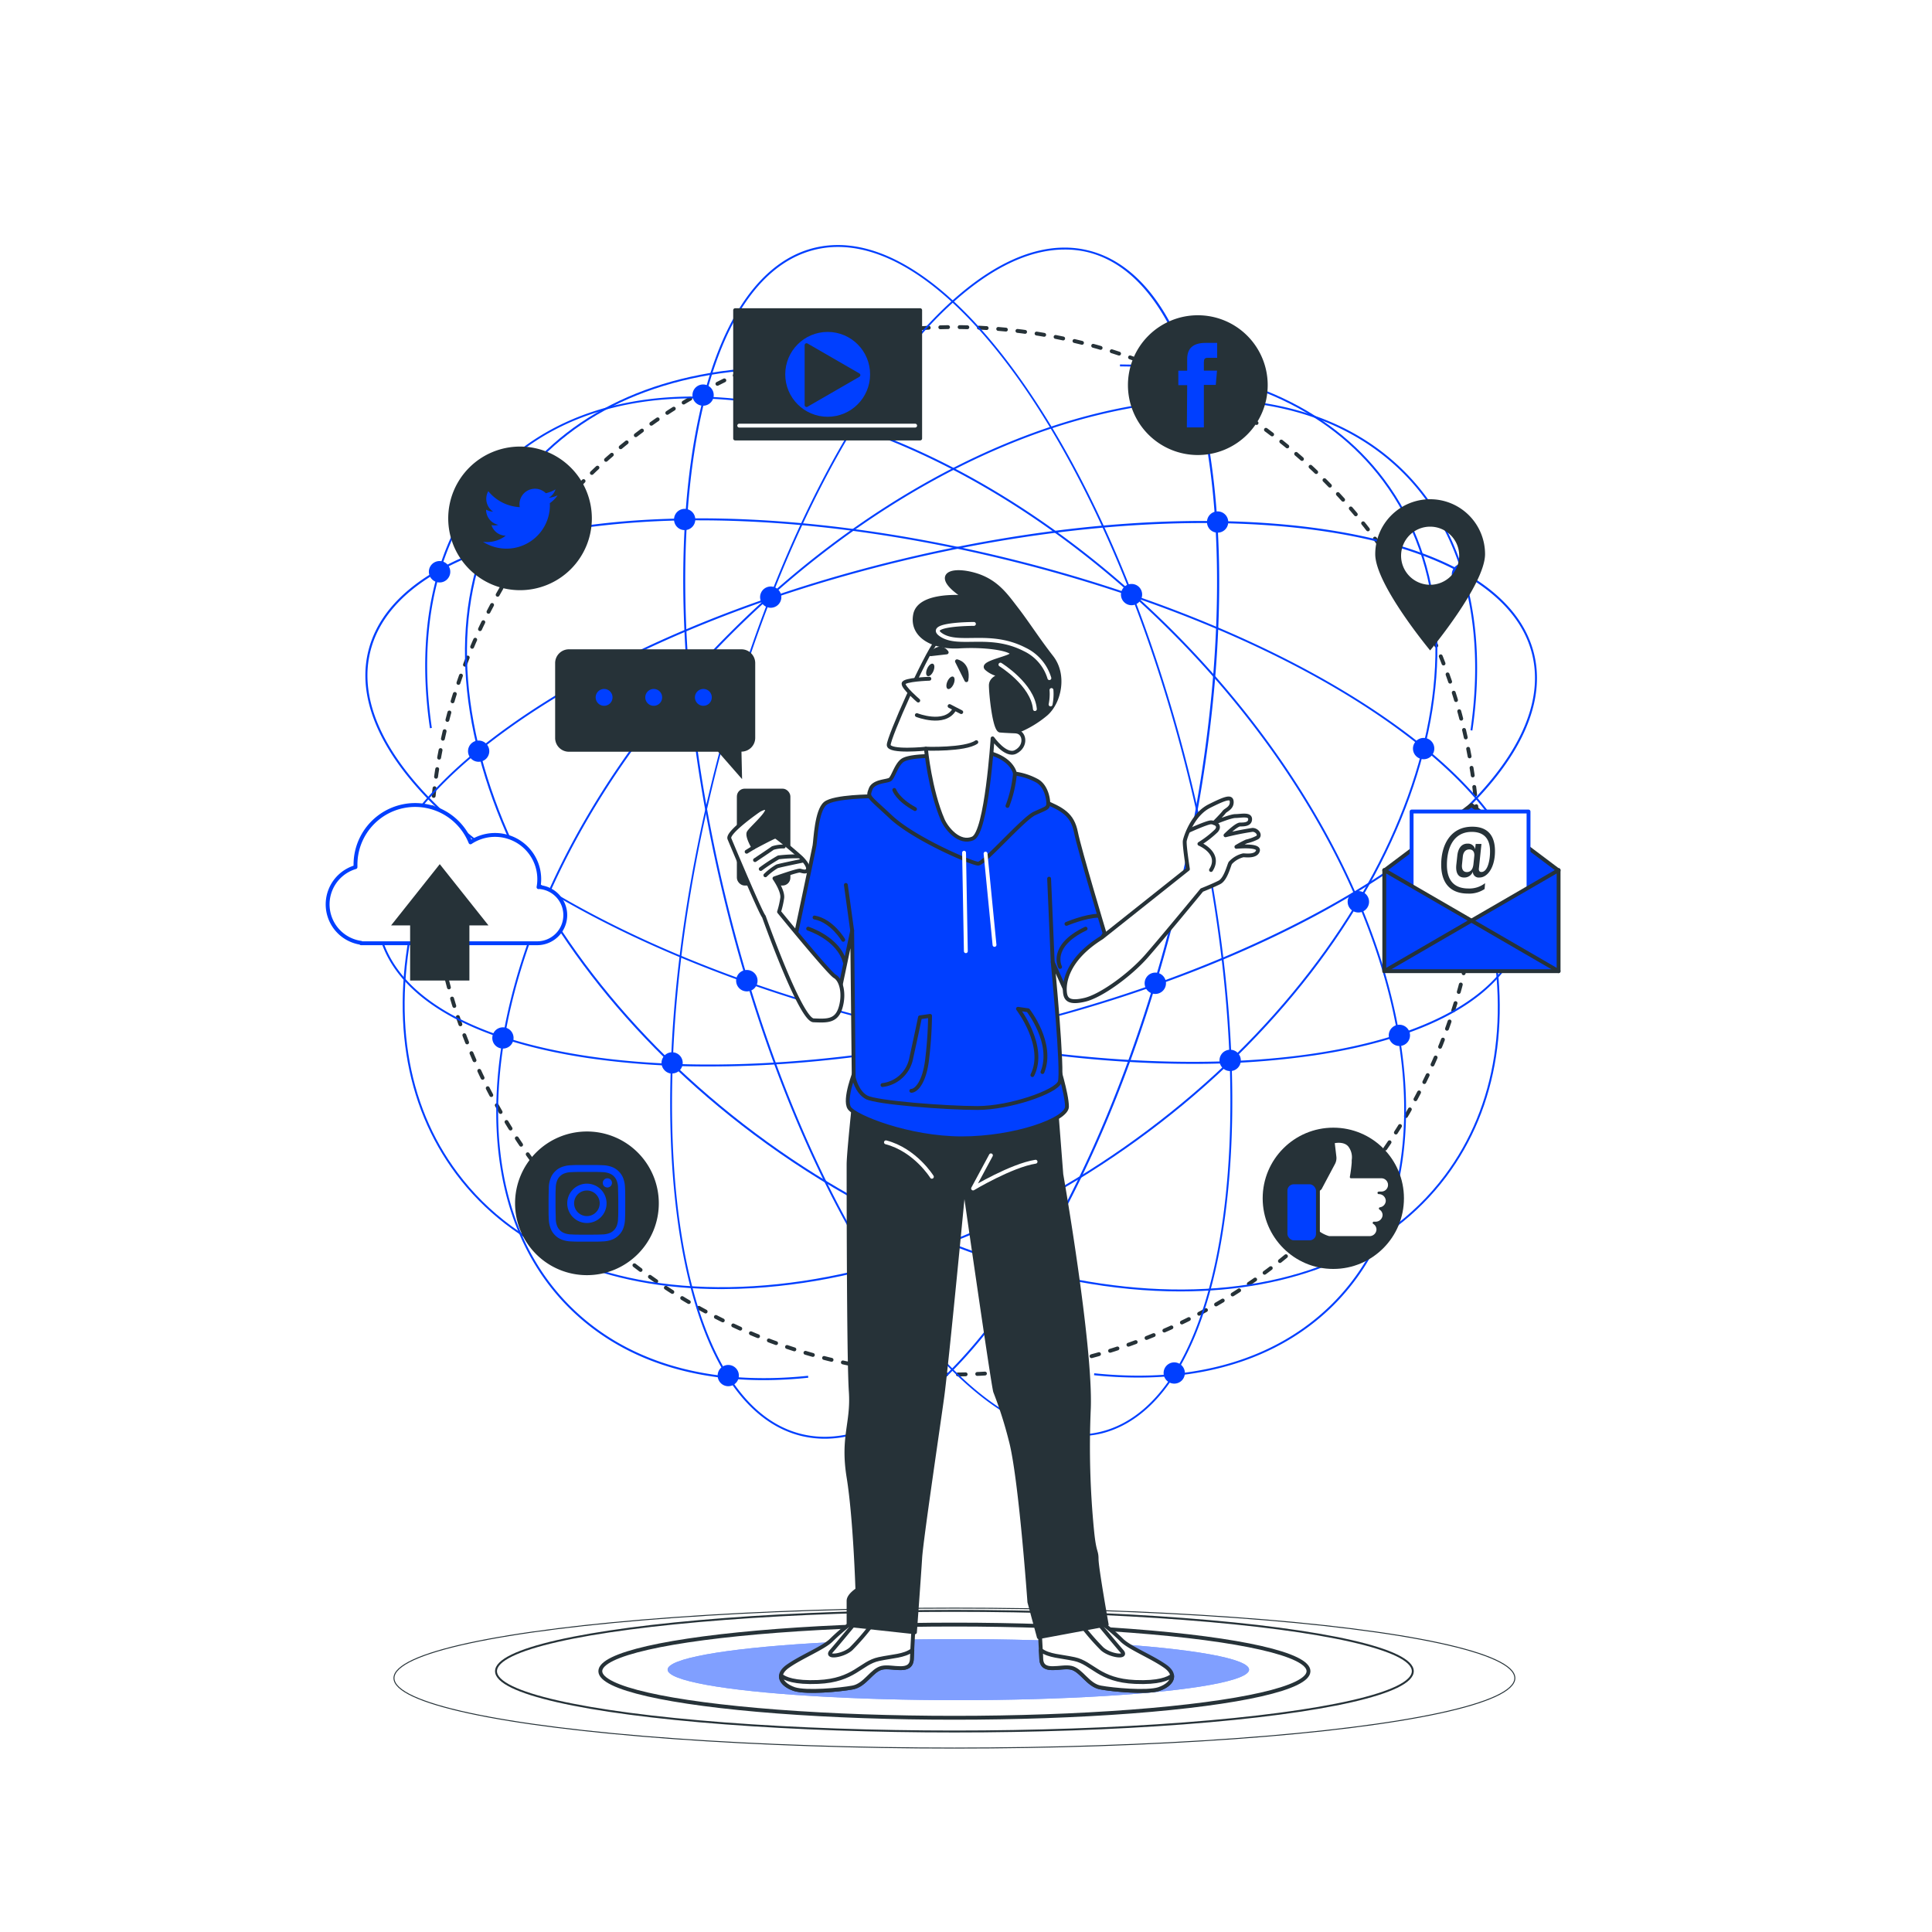 <svg class="animated" id="freepik_stories-online" xmlns="http://www.w3.org/2000/svg" viewBox="0 0 500 500" version="1.1" xmlns:xlink="http://www.w3.org/1999/xlink" xmlns:svgjs="http://svgjs.com/svgjs"><style>svg#freepik_stories-online:not(.animated) .animable {opacity: 0;}svg#freepik_stories-online.animated #freepik--Lines--inject-6 {animation: 1.5s Infinite  linear floating;animation-delay: 0s;}svg#freepik_stories-online.animated #freepik--Icons--inject-6 {animation: 1.5s Infinite  linear floating;animation-delay: 0s;}svg#freepik_stories-online.animated #freepik--Character--inject-6 {animation: 1.5s Infinite  linear floating;animation-delay: 0s;}            @keyframes floating {                0% {                    opacity: 1;                    transform: translateY(0px);                }                50% {                    transform: translateY(-10px);                }                100% {                    opacity: 1;                    transform: translateY(0px);                }            }        .animator-hidden { display: none; }</style><g id="freepik--background-simple--inject-6" class="animable animator-hidden" style="transform-origin: 249.021px 226.617px;"><path d="M275.76,58.25c-87.8-15.88-222,48-188.37,145.67,7.09,20.6,17.35,39.87,25.28,60.13,12.67,32.42-.76,64.77,24.64,93.7a118.73,118.73,0,0,0,91.36,39.62c41.84-1.22,88.7-18.5,116.25-49.24,29.28-32.68,41.12-74.48,62.27-111.26C430.19,196.88,414.85,83.4,275.76,58.25Z" style="fill: rgb(0, 63, 255); transform-origin: 249.021px 226.617px;" id="eldewyutj4p0e" class="animable"></path><g id="el8npeyb1j85l"><path d="M275.76,58.25c-87.8-15.88-222,48-188.37,145.67,7.09,20.6,17.35,39.87,25.28,60.13,12.67,32.42-.76,64.77,24.64,93.7a118.73,118.73,0,0,0,91.36,39.62c41.84-1.22,88.7-18.5,116.25-49.24,29.28-32.68,41.12-74.48,62.27-111.26C430.19,196.88,414.85,83.4,275.76,58.25Z" style="fill: rgb(255, 255, 255); opacity: 0.75; transform-origin: 249.021px 226.617px;" class="animable"></path></g></g><g id="freepik--Floor--inject-6" class="animable" style="transform-origin: 247px 434.29px;"><ellipse cx="247" cy="434.29" rx="145.04" ry="18.11" style="fill: none; stroke: rgb(38, 50, 56); stroke-miterlimit: 10; stroke-width: 0.25px; transform-origin: 247px 434.29px;" id="elf541tam3na6" class="animable"></ellipse><ellipse cx="247" cy="432.5" rx="118.63" ry="15.61" style="fill: none; stroke: rgb(38, 50, 56); stroke-miterlimit: 10; stroke-width: 0.5px; transform-origin: 247px 432.5px;" id="eluxyqmeenfx" class="animable"></ellipse><ellipse cx="247" cy="432.5" rx="91.64" ry="12.06" style="fill: none; stroke: rgb(38, 50, 56); stroke-miterlimit: 10; transform-origin: 247px 432.5px;" id="el3bnbtg0bvei" class="animable"></ellipse><ellipse cx="248.02" cy="432.1" rx="75.24" ry="7.9" style="fill: rgb(0, 63, 255); transform-origin: 248.02px 432.1px;" id="elf9zcus3nnz6" class="animable"></ellipse><g id="elncqewalav88"><ellipse cx="248.02" cy="432.1" rx="75.24" ry="7.9" style="fill: rgb(255, 255, 255); opacity: 0.5; transform-origin: 248.02px 432.1px;" class="animable"></ellipse></g></g><g id="freepik--Lines--inject-6" class="animable animator-active" style="transform-origin: 246.161px 217.878px;"><circle cx="247.02" cy="220.18" r="135.53" style="fill: none; stroke: rgb(38, 50, 56); stroke-linecap: round; stroke-linejoin: round; stroke-dasharray: 2, 3; transform-origin: 247.02px 220.18px;" id="elw4rkbaol7ha" class="animable"></circle><path d="M197.7,357.18c-20.81,0-38.12-6.41-50.52-18.81-36.64-36.64-17.92-115,41.71-174.6,28.88-28.87,62.93-49.12,95.88-57s61-2.47,78.72,15.29c15.41,15.42,21.65,39.22,17.56,67l-.49-.07c4.06-27.64-2.13-51.29-17.43-66.59-17.63-17.64-45.42-23-78.24-15.16s-66.83,28.06-95.64,56.87C129.8,223.56,111.09,301.57,147.53,338c14.51,14.51,35.81,20.75,61.6,18.05l.05.5A110.73,110.73,0,0,1,197.7,357.18Z" style="fill: rgb(0, 63, 255); transform-origin: 255.353px 230.21px;" id="eloptq9p2rc8p" class="animable"></path><path d="M305.44,334.22c-34.36,0-74.44-13.74-110.36-40.62-66.23-49.56-93.6-125.3-61-168.84,14.29-19.1,38.59-29.68,68.41-29.78v.5c-29.66.1-53.81,10.6-68,29.58-32.41,43.32-5.09,118.75,60.92,168.14s146.08,54.33,178.5,11c13.42-17.95,17.09-41.56,10.6-68.28l.49-.12c6.52,26.88,2.82,50.63-10.69,68.69C359.37,324.43,334.44,334.21,305.44,334.22Z" style="fill: rgb(0, 63, 255); transform-origin: 254.232px 214.6px;" id="elw56u187ivl" class="animable"></path><path d="M183.7,276a215.13,215.13,0,0,1-31.45-2.16c-31-4.61-50.31-16.08-54.23-32.3s8-35.23,33.51-53.5S193,154.45,232.89,144.81s78.93-12.42,109.9-7.82,50.32,16.07,54.24,32.3-8,35.22-33.51,53.49S302.06,256.36,262.16,266C234.83,272.6,207.9,276,183.7,276ZM311.39,135.36c-23.64,0-50.5,3.2-78.39,9.94-39.83,9.62-75.77,24.94-101.18,43.13s-37.18,37-33.31,53,23,27.35,53.82,31.92,69.88,1.81,109.71-7.81l.06.24-.06-.24c82.17-19.85,142.51-63,134.5-96.11C391.25,147.51,357.43,135.36,311.39,135.36Z" style="fill: rgb(0, 63, 255); transform-origin: 247.525px 205.413px;" id="elva8sdnvpy98" class="animable"></path><path d="M213.42,372.34a26.13,26.13,0,0,1-6-.71c-16.23-3.92-27.6-23.59-32-55.39s-1.4-71.72,8.49-112.67,25.47-77.92,43.88-104.12,37.54-38.58,53.77-34.66,27.6,23.59,32,55.38,1.39,71.73-8.5,112.68S279.55,310.77,261.14,337C244.94,360,228.24,372.34,213.42,372.34ZM275.48,64.58c-32.24,0-72,59.69-91.16,139.11C164,288,174.34,363.13,207.49,371.14c16,3.87,34.92-8.37,53.24-34.46s33.93-63.07,43.81-104l.24.06-.24-.06c20.37-84.33,10-159.45-23.17-167.45A24.84,24.84,0,0,0,275.48,64.58Z" style="fill: rgb(0, 63, 255); transform-origin: 244.489px 218.209px;" id="elqvqk2o6pm7d" class="animable"></path><path d="M264.85,330.28a2.5,2.5,0,1,0,0-3.54A2.52,2.52,0,0,0,264.85,330.28Z" style="fill: rgb(0, 63, 255); transform-origin: 266.62px 328.51px;" id="elgwjd4xkbjo" class="animable"></path><path d="M266.62,331.26a2.77,2.77,0,1,1,1.94-.81A2.72,2.72,0,0,1,266.62,331.26Zm0-5a2.25,2.25,0,1,0,1.59,3.84,2.25,2.25,0,0,0,0-3.18A2.23,2.23,0,0,0,266.62,326.26Z" style="fill: rgb(0, 63, 255); transform-origin: 266.603px 328.49px;" id="el60ma0uqxota" class="animable"></path><path d="M172.18,276.87a2.5,2.5,0,1,0,0-3.54A2.5,2.5,0,0,0,172.18,276.87Z" style="fill: rgb(0, 63, 255); transform-origin: 173.946px 275.1px;" id="el2o50s2ngp9" class="animable"></path><path d="M173.94,277.85A2.73,2.73,0,0,1,172,277h0a2.74,2.74,0,1,1,1.94.81Zm0-5a2.25,2.25,0,0,0-1.59,3.84h0a2.3,2.3,0,0,0,3.18,0,2.25,2.25,0,0,0-1.59-3.84Z" style="fill: rgb(0, 63, 255); transform-origin: 173.945px 275.09px;" id="elmkbg3uy3eqf" class="animable"></path><path d="M139,235.83a2.5,2.5,0,1,0,0-3.53A2.5,2.5,0,0,0,139,235.83Z" style="fill: rgb(0, 63, 255); transform-origin: 140.771px 234.065px;" id="el12b14v2h1oe" class="animable"></path><path d="M140.76,236.81a2.75,2.75,0,1,1,1.94-.8A2.75,2.75,0,0,1,140.76,236.81Zm0-5a2.24,2.24,0,1,0,1.59.65A2.26,2.26,0,0,0,140.76,231.82Z" style="fill: rgb(0, 63, 255); transform-origin: 140.761px 234.06px;" id="eljcjakz48lgf" class="animable"></path><path d="M122.11,196.17a2.5,2.5,0,1,0,0-3.54A2.49,2.49,0,0,0,122.11,196.17Z" style="fill: rgb(0, 63, 255); transform-origin: 123.873px 194.4px;" id="elj0mtr84ro6h" class="animable"></path><path d="M123.87,197.15a2.77,2.77,0,0,1-1.94-.8h0a2.75,2.75,0,1,1,3.89,0A2.77,2.77,0,0,1,123.87,197.15ZM122.28,196a2.25,2.25,0,1,0,0-3.18,2.25,2.25,0,0,0,0,3.18Z" style="fill: rgb(0, 63, 255); transform-origin: 123.875px 194.403px;" id="el1thsc3wa3v1" class="animable"></path><path d="M128.39,270.39a2.5,2.5,0,1,0,0-3.54A2.5,2.5,0,0,0,128.39,270.39Z" style="fill: rgb(0, 63, 255); transform-origin: 130.156px 268.62px;" id="el0co814x1lec6" class="animable"></path><path d="M130.16,271.37a2.77,2.77,0,0,1-1.95-.8h0a2.76,2.76,0,0,1,0-3.89,2.75,2.75,0,1,1,1.95,4.69Zm0-5a2.25,2.25,0,0,0-1.59,3.84h0a2.3,2.3,0,0,0,3.18,0,2.25,2.25,0,0,0-1.59-3.84Z" style="fill: rgb(0, 63, 255); transform-origin: 130.159px 268.62px;" id="eln8izb52qlxp" class="animable"></path><path d="M197.7,156.31a2.5,2.5,0,1,0,0-3.53A2.49,2.49,0,0,0,197.7,156.31Z" style="fill: rgb(0, 63, 255); transform-origin: 199.468px 154.545px;" id="el2ci0uylg35v" class="animable"></path><path d="M199.47,157.29a2.75,2.75,0,1,1,1.94-4.69,2.75,2.75,0,0,1-1.94,4.69Zm0-5a2.22,2.22,0,0,0-1.59.65,2.27,2.27,0,1,0,1.59-.65Z" style="fill: rgb(0, 63, 255); transform-origin: 199.461px 154.54px;" id="el3ognk7ub3nv" class="animable"></path><path d="M308.64,104.67a2.5,2.5,0,1,0,0-3.53A2.49,2.49,0,0,0,308.64,104.67Z" style="fill: rgb(0, 63, 255); transform-origin: 310.408px 102.905px;" id="elxrmzq9dp53h" class="animable"></path><path d="M310.4,105.65a2.72,2.72,0,0,1-1.94-.8h0a2.75,2.75,0,1,1,3.89-3.89,2.76,2.76,0,0,1,0,3.89A2.73,2.73,0,0,1,310.4,105.65Zm0-5a2.24,2.24,0,0,0-2.24,2.25,2.24,2.24,0,0,0,.65,1.59h0a2.31,2.31,0,0,0,3.19,0,2.26,2.26,0,0,0,0-3.18A2.29,2.29,0,0,0,310.4,100.65Z" style="fill: rgb(0, 63, 255); transform-origin: 310.402px 102.901px;" id="elev7k18kykg" class="animable"></path><path d="M313.35,136.87a2.5,2.5,0,1,0,0-3.53A2.49,2.49,0,0,0,313.35,136.87Z" style="fill: rgb(0, 63, 255); transform-origin: 315.118px 135.105px;" id="el4azlgg8z77" class="animable"></path><path d="M315.12,137.85a2.73,2.73,0,0,1-1.95-.8h0a2.76,2.76,0,0,1,0-3.89,2.75,2.75,0,1,1,1.95,4.69Zm-1.59-1.16a2.3,2.3,0,0,0,3.18,0,2.23,2.23,0,0,0,.66-1.59,2.27,2.27,0,0,0-.66-1.59,2.3,2.3,0,0,0-3.18,0,2.25,2.25,0,0,0,0,3.18Z" style="fill: rgb(0, 63, 255); transform-origin: 315.119px 135.1px;" id="elqgnnvusor9k" class="animable"></path><path d="M297.25,256.25a2.5,2.5,0,1,0,0-3.53A2.49,2.49,0,0,0,297.25,256.25Z" style="fill: rgb(0, 63, 255); transform-origin: 299.018px 254.485px;" id="el71zdkef9iun" class="animable"></path><path d="M299,257.23a2.77,2.77,0,0,1-1.95-.8h0a2.76,2.76,0,1,1,1.95.8Zm-1.59-1.15a2.25,2.25,0,1,0,0-3.19,2.26,2.26,0,0,0,0,3.19Z" style="fill: rgb(0, 63, 255); transform-origin: 298.993px 254.47px;" id="elufneero4lcb" class="animable"></path><path d="M186.7,357.76a2.5,2.5,0,1,0,0-3.53A2.5,2.5,0,0,0,186.7,357.76Z" style="fill: rgb(0, 63, 255); transform-origin: 188.471px 355.995px;" id="els24q68qbjup" class="animable"></path><path d="M188.47,358.75a2.72,2.72,0,0,1-1.94-.81h0a2.76,2.76,0,0,1,0-3.89,2.75,2.75,0,1,1,1.94,4.7Zm-1.59-1.16a2.25,2.25,0,0,0,3.18,0,2.25,2.25,0,0,0,0-3.18,2.3,2.3,0,0,0-3.18,0,2.25,2.25,0,0,0,0,3.18Z" style="fill: rgb(0, 63, 255); transform-origin: 188.474px 356px;" id="elgmgyont0sl" class="animable"></path><path d="M376.77,150.42a2.5,2.5,0,1,0,0-3.53A2.49,2.49,0,0,0,376.77,150.42Z" style="fill: rgb(0, 63, 255); transform-origin: 378.538px 148.655px;" id="elof19xl7ka1b" class="animable"></path><path d="M378.54,151.4a2.73,2.73,0,0,1-2-.8,2.76,2.76,0,1,1,3.89,0A2.72,2.72,0,0,1,378.54,151.4Zm0-5a2.25,2.25,0,0,0-1.59,3.84,2.3,2.3,0,0,0,3.18,0,2.25,2.25,0,0,0-1.59-3.84Z" style="fill: rgb(0, 63, 255); transform-origin: 378.485px 148.641px;" id="elgov41a3jyt5" class="animable"></path><g id="elfx5iq6rd2j"><rect x="213.43" y="85.06" width="0.5" height="5.96" style="fill: rgb(0, 63, 255); transform-origin: 213.68px 88.04px; transform: rotate(-8.13deg);" class="animable"></rect></g><path d="M294.62,356.51a110.66,110.66,0,0,1-11.48-.61l.05-.5c25.79,2.7,47.09-3.54,61.6-18,36.44-36.44,17.72-114.45-41.72-173.89-28.81-28.81-62.78-49-95.64-56.88s-60.61-2.47-78.25,15.16c-15.3,15.3-21.48,39-17.42,66.6l-.49.07c-4.09-27.81,2.14-51.61,17.56-67,17.76-17.76,45.72-23.2,78.72-15.3s67,28.14,95.87,57c59.64,59.64,78.36,138,41.72,174.6C332.74,350.1,315.42,356.51,294.62,356.51Z" style="fill: rgb(0, 63, 255); transform-origin: 236.967px 229.567px;" id="elqx9fqq9s46p" class="animable"></path><path d="M186.75,333.62c-30,0-54.23-10.43-68.71-29.78-13.52-18.07-17.21-41.82-10.69-68.69l.49.12c-6.49,26.72-2.83,50.33,10.6,68.27,15.69,21,42.89,31.39,76.58,29.32S265,316.47,296.94,292.53c66-49.39,93.33-124.82,60.91-168.14-14.19-19-38.34-29.47-68-29.57v-.5c29.82.1,54.11,10.67,68.4,29.77,32.59,43.54,5.22,119.29-61,168.84-32.07,24-68.36,38.36-102.19,40.43Q190.84,333.61,186.75,333.62Z" style="fill: rgb(0, 63, 255); transform-origin: 238.104px 213.97px;" id="elfqyhnxy1fyl" class="animable"></path><path d="M308.62,275.32c-24.21,0-51.13-3.39-78.47-10-39.89-9.64-75.89-25-101.35-43.21s-37.43-37.27-33.51-53.5,23.18-27.7,54.23-32.3,70-1.81,109.91,7.82,75.9,25,101.36,43.22,37.42,37.27,33.5,53.49-23.18,27.7-54.23,32.3A214.85,214.85,0,0,1,308.62,275.32ZM181,134.66a215.35,215.35,0,0,0-31.37,2.15c-30.84,4.58-49.95,15.92-53.82,31.93s8,34.83,33.31,53,61.34,33.51,101.18,43.13c82.17,19.85,155.53,9,163.54-24.11,3.87-16-8-34.82-33.31-53s-61.35-33.51-101.19-43.13C232,138,205.13,134.66,181,134.66Z" style="fill: rgb(0, 63, 255); transform-origin: 244.79px 204.734px;" id="el8aaxmeahpqn" class="animable"></path><path d="M278.89,371.67c-14.81,0-31.51-12.3-47.72-35.36-18.4-26.21-34-63.19-43.88-104.13s-12.9-81-8.49-112.67,15.8-51.46,32-55.38,35.32,8.38,53.77,34.65,34,63.18,43.88,104.13,12.9,81,8.49,112.67S301.17,367,285,371A25.62,25.62,0,0,1,278.89,371.67Zm-62-307.76a25.13,25.13,0,0,0-5.94.7c-16,3.87-27.25,23.39-31.64,55s-1.4,71.6,8.48,112.48,25.43,77.81,43.8,104,37.23,38.32,53.25,34.45C318,362.47,328.36,287.35,308,203c-9.87-40.88-25.43-77.8-43.8-104C248.09,76.14,231.53,63.91,216.88,63.91Z" style="fill: rgb(0, 63, 255); transform-origin: 247.87px 217.544px;" id="elzgh5e6l61cq" class="animable"></path><path d="M227.46,329.61a2.5,2.5,0,1,1,0-3.53A2.49,2.49,0,0,1,227.46,329.61Z" style="fill: rgb(0, 63, 255); transform-origin: 225.692px 327.845px;" id="elbh7cb5z9l1a" class="animable"></path><path d="M225.7,330.59a2.77,2.77,0,0,1-1.95-.8,2.76,2.76,0,1,1,3.89,0h0A2.75,2.75,0,0,1,225.7,330.59Zm0-5a2.25,2.25,0,0,0-1.59.66,2.25,2.25,0,1,0,3.18,3.18,2.25,2.25,0,0,0-1.59-3.84Z" style="fill: rgb(0, 63, 255); transform-origin: 225.695px 327.831px;" id="el60a61uysp3s" class="animable"></path><path d="M320.14,276.2a2.5,2.5,0,1,1,0-3.53A2.49,2.49,0,0,1,320.14,276.2Z" style="fill: rgb(0, 63, 255); transform-origin: 318.372px 274.435px;" id="el2lsxlj315w7" class="animable"></path><path d="M318.38,277.19a2.76,2.76,0,1,1,1.94-.81h0A2.73,2.73,0,0,1,318.38,277.19Zm0-5a2.26,2.26,0,0,0-1.6.66,2.22,2.22,0,0,0-.65,1.59,2.26,2.26,0,0,0,.65,1.59,2.3,2.3,0,0,0,3.18,0h0a2.25,2.25,0,0,0,0-3.18A2.21,2.21,0,0,0,318.38,272.19Z" style="fill: rgb(0, 63, 255); transform-origin: 318.367px 274.43px;" id="el8ddu57x1jkf" class="animable"></path><path d="M353.32,235.17a2.5,2.5,0,1,1,0-3.54A2.5,2.5,0,0,1,353.32,235.17Z" style="fill: rgb(0, 63, 255); transform-origin: 351.554px 233.4px;" id="elzedvrq9jvfa" class="animable"></path><path d="M351.56,236.15a2.77,2.77,0,1,1,1.94-.81h0A2.73,2.73,0,0,1,351.56,236.15Zm0-5a2.21,2.21,0,0,0-1.59.66,2.25,2.25,0,0,0,3.18,3.18h0a2.25,2.25,0,0,0,0-3.18A2.22,2.22,0,0,0,351.56,231.15Z" style="fill: rgb(0, 63, 255); transform-origin: 351.543px 233.38px;" id="el4kgq2srj19r" class="animable"></path><path d="M370.21,195.5a2.5,2.5,0,1,1,0-3.53A2.49,2.49,0,0,1,370.21,195.5Z" style="fill: rgb(0, 63, 255); transform-origin: 368.442px 193.735px;" id="eltvwshd6eb9m" class="animable"></path><path d="M368.44,196.49a2.76,2.76,0,1,1,1.95-.81h0A2.74,2.74,0,0,1,368.44,196.49Zm0-5a2.22,2.22,0,0,0-1.59.66,2.25,2.25,0,0,0,0,3.18,2.3,2.3,0,0,0,3.18,0,2.25,2.25,0,0,0,0-3.18A2.21,2.21,0,0,0,368.44,191.49Z" style="fill: rgb(0, 63, 255); transform-origin: 368.437px 193.73px;" id="elw6qhdanwiue" class="animable"></path><path d="M363.93,269.72a2.5,2.5,0,1,1,0-3.53A2.5,2.5,0,0,1,363.93,269.72Z" style="fill: rgb(0, 63, 255); transform-origin: 362.159px 267.955px;" id="el8czx6ootfna" class="animable"></path><path d="M362.16,270.7a2.75,2.75,0,0,1-2.75-2.74,2.75,2.75,0,1,1,4.69,1.94h0A2.71,2.71,0,0,1,362.16,270.7Zm0-5a2.25,2.25,0,0,0-2.25,2.25,2.25,2.25,0,0,0,3.84,1.59h0a2.25,2.25,0,0,0-1.59-3.84Z" style="fill: rgb(0, 63, 255); transform-origin: 362.16px 267.951px;" id="elblrsza01j16" class="animable"></path><path d="M294.62,155.65a2.5,2.5,0,1,1,0-3.54A2.52,2.52,0,0,1,294.62,155.65Z" style="fill: rgb(0, 63, 255); transform-origin: 292.85px 153.88px;" id="elya9nhgwko59" class="animable"></path><path d="M292.85,156.63a2.7,2.7,0,0,1-1.94-.81,2.74,2.74,0,0,1,0-3.89,2.69,2.69,0,0,1,1.94-.8,2.72,2.72,0,0,1,1.94.8,2.76,2.76,0,0,1-1.94,4.7Zm0-5a2.21,2.21,0,0,0-1.59.66,2.25,2.25,0,0,0,0,3.18,2.3,2.3,0,0,0,3.18,0h0a2.25,2.25,0,0,0-1.59-3.84Z" style="fill: rgb(0, 63, 255); transform-origin: 292.843px 153.88px;" id="elmeguoot7htj" class="animable"></path><path d="M183.68,104a2.5,2.5,0,1,1,0-3.54A2.52,2.52,0,0,1,183.68,104Z" style="fill: rgb(0, 63, 255); transform-origin: 181.91px 102.23px;" id="elca6wt7i1b0h" class="animable"></path><path d="M181.91,105a2.75,2.75,0,1,1,2-.81A2.73,2.73,0,0,1,181.91,105Zm0-5a2.22,2.22,0,0,0-1.59.66,2.25,2.25,0,0,0,0,3.18,2.3,2.3,0,0,0,3.18,0,2.25,2.25,0,0,0-1.59-3.84Z" style="fill: rgb(0, 63, 255); transform-origin: 181.96px 102.251px;" id="el3q3ls5y0y88" class="animable"></path><path d="M179,136.21a2.5,2.5,0,1,1,0-3.54A2.52,2.52,0,0,1,179,136.21Z" style="fill: rgb(0, 63, 255); transform-origin: 177.23px 134.44px;" id="elw3y50j8qjdg" class="animable"></path><path d="M177.2,137.19a2.75,2.75,0,1,1,1.94-.81A2.72,2.72,0,0,1,177.2,137.19Zm0-5a2.25,2.25,0,1,0,1.59.66A2.23,2.23,0,0,0,177.2,132.19Z" style="fill: rgb(0, 63, 255); transform-origin: 177.191px 134.44px;" id="elqdgeatd81f" class="animable"></path><path d="M195.07,255.59a2.5,2.5,0,1,1,0-3.54A2.52,2.52,0,0,1,195.07,255.59Z" style="fill: rgb(0, 63, 255); transform-origin: 193.3px 253.82px;" id="elg2eaw8fc88" class="animable"></path><path d="M193.3,256.57a2.77,2.77,0,1,1,1.94-.81h0A2.72,2.72,0,0,1,193.3,256.57Zm0-5a2.21,2.21,0,0,0-1.59.66,2.25,2.25,0,0,0,3.18,3.18,2.25,2.25,0,0,0-1.59-3.84Z" style="fill: rgb(0, 63, 255); transform-origin: 193.283px 253.8px;" id="el2cnt4dugv4u" class="animable"></path><path d="M305.61,357.1a2.5,2.5,0,1,1,0-3.54A2.49,2.49,0,0,1,305.61,357.1Z" style="fill: rgb(0, 63, 255); transform-origin: 303.847px 355.33px;" id="elpveh81k43e" class="animable"></path><path d="M303.84,358.08a2.75,2.75,0,1,1,2-4.69,2.76,2.76,0,0,1,0,3.89h0A2.77,2.77,0,0,1,303.84,358.08Zm0-5a2.25,2.25,0,0,0-1.59,3.84,2.3,2.3,0,0,0,3.18,0h0a2.25,2.25,0,0,0-1.59-3.84Z" style="fill: rgb(0, 63, 255); transform-origin: 303.892px 355.33px;" id="ele1qkt038t3u" class="animable"></path><path d="M115.55,149.75a2.5,2.5,0,1,1,0-3.53A2.5,2.5,0,0,1,115.55,149.75Z" style="fill: rgb(0, 63, 255); transform-origin: 113.779px 147.985px;" id="el0l1qj27lvfid" class="animable"></path><path d="M113.78,150.74a2.77,2.77,0,1,1,1.94-.81A2.72,2.72,0,0,1,113.78,150.74Zm0-5a2.23,2.23,0,0,0-1.59.66,2.25,2.25,0,0,0,0,3.18,2.25,2.25,0,1,0,1.59-3.84Z" style="fill: rgb(0, 63, 255); transform-origin: 113.763px 147.97px;" id="elhh7pd0hl8y" class="animable"></path></g><g id="freepik--Icons--inject-6" class="animable" style="transform-origin: 244.076px 204.89px;"><path d="M151.89,329.51h0a18.09,18.09,0,0,1-18.09-18.09h0a18.09,18.09,0,0,1,18.09-18.09h0A18.09,18.09,0,0,1,170,311.42h0A18.09,18.09,0,0,1,151.89,329.51Z" style="fill: rgb(38, 50, 56); stroke: rgb(38, 50, 56); stroke-linecap: round; stroke-linejoin: round; transform-origin: 151.9px 311.42px;" id="el83g32fm682b" class="animable"></path><path d="M151.89,303.29c2.65,0,3,0,4,.06a5.26,5.26,0,0,1,1.84.34,3.27,3.27,0,0,1,1.88,1.88,5.26,5.26,0,0,1,.34,1.84c0,1,.06,1.36.06,4s0,3-.06,4a5.32,5.32,0,0,1-.34,1.84,3.27,3.27,0,0,1-1.88,1.88,5.26,5.26,0,0,1-1.84.34c-1.05.05-1.36.06-4,.06s-3,0-4-.06a5.32,5.32,0,0,1-1.84-.34,3.08,3.08,0,0,1-1.14-.74,3.21,3.21,0,0,1-.74-1.14,5.32,5.32,0,0,1-.34-1.84c0-1.05-.06-1.36-.06-4s0-3,.06-4a5.26,5.26,0,0,1,.34-1.84,3.21,3.21,0,0,1,.74-1.14,3.08,3.08,0,0,1,1.14-.74,5.32,5.32,0,0,1,1.84-.34c1.05-.05,1.36-.06,4-.06m0-1.79c-2.69,0-3,0-4.09.06a7.44,7.44,0,0,0-2.4.46,4.92,4.92,0,0,0-1.76,1.15,4.81,4.81,0,0,0-1.14,1.75,7.17,7.17,0,0,0-.47,2.41c0,1.06-.06,1.4-.06,4.09s0,3,.06,4.09a7.28,7.28,0,0,0,.47,2.41,4.81,4.81,0,0,0,1.14,1.75,4.92,4.92,0,0,0,1.76,1.15,7.44,7.44,0,0,0,2.4.46c1.06.05,1.4.06,4.09.06s3,0,4.09-.06a7.45,7.45,0,0,0,2.41-.46,5,5,0,0,0,1.75-1.15,4.84,4.84,0,0,0,1.15-1.75,7.57,7.57,0,0,0,.46-2.41c.05-1.06.06-1.4.06-4.09s0-3-.06-4.09a7.45,7.45,0,0,0-.46-2.41,4.84,4.84,0,0,0-1.15-1.75,5,5,0,0,0-1.75-1.15,7.45,7.45,0,0,0-2.41-.46c-1.06-.05-1.39-.06-4.09-.06" style="fill: rgb(0, 63, 255); transform-origin: 151.89px 311.42px;" id="elaby9paj76ir" class="animable"></path><path d="M151.89,306.33a5.09,5.09,0,1,0,5.09,5.09,5.09,5.09,0,0,0-5.09-5.09m0,8.39a3.31,3.31,0,1,1,3.31-3.3,3.3,3.3,0,0,1-3.31,3.3" style="fill: rgb(0, 63, 255); transform-origin: 151.89px 311.42px;" id="elh39m5sajj5c" class="animable"></path><path d="M158.38,306.13a1.19,1.19,0,1,1-2.38,0,1.19,1.19,0,1,1,2.38,0" style="fill: rgb(0, 63, 255); transform-origin: 157.19px 306.13px;" id="elo21afihyv57" class="animable"></path><path d="M310,117.76h0a18.09,18.09,0,0,1-18.09-18.09h0A18.08,18.08,0,0,1,310,81.59h0a18.07,18.07,0,0,1,18.08,18.08h0A18.08,18.08,0,0,1,310,117.76Z" style="fill: rgb(38, 50, 56); transform-origin: 309.995px 99.675px;" id="elkh3upal3khe" class="animable"></path><path d="M307.16,110.61h4.4v-11h3.08l.32-3.69h-3.4v-2.1c0-.87.18-1.22,1-1.22H315V88.74h-3c-3.28,0-4.76,1.44-4.76,4.2v3h-2.29v3.74h2.29Z" style="fill: rgb(0, 63, 255); transform-origin: 309.975px 99.675px;" id="elwdxvgm25nu" class="animable"></path><path d="M134.59,152.24h0a18.09,18.09,0,0,1-18.09-18.09h0a18.09,18.09,0,0,1,18.09-18.08h0a18.09,18.09,0,0,1,18.08,18.08h0A18.09,18.09,0,0,1,134.59,152.24Z" style="fill: rgb(38, 50, 56); stroke: rgb(38, 50, 56); stroke-linecap: round; stroke-linejoin: round; transform-origin: 134.585px 134.155px;" id="eli95crjqoryl" class="animable"></path><path d="M125,140.21a11.24,11.24,0,0,0,17.3-10,8,8,0,0,0,2-2,8.2,8.2,0,0,1-2.27.62,4,4,0,0,0,1.74-2.19,8,8,0,0,1-2.51,1,4,4,0,0,0-6.74,3.61,11.24,11.24,0,0,1-8.15-4.13,4,4,0,0,0,1.23,5.28,3.94,3.94,0,0,1-1.8-.5,4,4,0,0,0,3.17,3.93,4.08,4.08,0,0,1-1.78.07,3.94,3.94,0,0,0,3.69,2.74A7.89,7.89,0,0,1,125,140.21Z" style="fill: rgb(0, 63, 255); transform-origin: 134.65px 134.237px;" id="el7gfffmn4m7q" class="animable"></path><circle cx="345.06" cy="310.12" r="18.28" style="fill: rgb(38, 50, 56); transform-origin: 345.06px 310.12px;" id="elzed4u5790aa" class="animable"></circle><path d="M356.78,308.76a3.51,3.51,0,0,1,.54,0,2,2,0,1,0,0-4.07h0v0h-7.71s.47-2.78.47-3.73.48-2.39-.79-4.22-4.21-1.11-4.21-1.11l.44,3.78a2.94,2.94,0,0,1-.32,1.72l-3.46,6.5-1.59,1.36-.48,8c1,2.46,4.29,3.26,4.29,3.26h10.43a2.11,2.11,0,0,0,2.16-2,2,2,0,0,0-1-1.71,1.75,1.75,0,0,0,.4,0,2.1,2.1,0,0,0,2.16-2,2,2,0,0,0-1-1.69,2.07,2.07,0,0,0,1.79-2A2.1,2.1,0,0,0,356.78,308.76Z" style="fill: rgb(255, 255, 255); transform-origin: 349.513px 307.871px;" id="el3nk2o3w2gcs" class="animable"></path><path d="M354.37,320.55h-10.5c-.14,0-3.43-.87-4.51-3.45a.35.35,0,0,1,0-.14l.48-8a.3.3,0,0,1,.11-.23l1.54-1.31,3.44-6.45a2.64,2.64,0,0,0,.29-1.54l-.45-3.77a.32.32,0,0,1,.24-.35c.13,0,3.17-.74,4.55,1.24a5.17,5.17,0,0,1,.89,3.81c0,.21,0,.41,0,.59a31.41,31.41,0,0,1-.42,3.41h7.34l.11,0a2.42,2.42,0,0,1,2.38,2.36,2.36,2.36,0,0,1-1.56,2.19,2.31,2.31,0,0,1,1,1.91,2.34,2.34,0,0,1-1.45,2.14,2.28,2.28,0,0,1,.62,1.55,2.4,2.4,0,0,1-2.06,2.32,2.25,2.25,0,0,1,.48,1.39A2.42,2.42,0,0,1,354.37,320.55ZM344,319.91h10.39a1.79,1.79,0,0,0,1.84-1.72,1.7,1.7,0,0,0-.83-1.44.31.31,0,0,1-.13-.38.31.31,0,0,1,.35-.2l.35,0a1.79,1.79,0,0,0,1.84-1.72,1.68,1.68,0,0,0-.81-1.42.31.31,0,0,1-.14-.33.32.32,0,0,1,.26-.25,1.76,1.76,0,0,0,1.52-1.69,1.78,1.78,0,0,0-1.84-1.72h0a.32.32,0,0,1-.3-.32c0-.35.29-.35.87-.35a1.72,1.72,0,1,0,0-3.43h0l-.11,0h-7.6a.34.34,0,0,1-.25-.11.35.35,0,0,1-.07-.26,36,36,0,0,0,.48-3.68c0-.21,0-.42,0-.65a4.54,4.54,0,0,0-.78-3.39c-.92-1.31-2.88-1.15-3.6-1l.41,3.48a3.25,3.25,0,0,1-.36,1.91l-3.46,6.5a.39.39,0,0,1-.08.1l-1.48,1.26-.47,7.82C340.91,319,343.64,319.82,344,319.91Z" style="fill: rgb(38, 50, 56); transform-origin: 349.606px 307.863px;" id="elnc6f62i22sd" class="animable"></path><rect x="332.68" y="305.99" width="8.4" height="15.5" rx="2.14" style="fill: rgb(0, 63, 255); stroke: rgb(38, 50, 56); stroke-linecap: round; stroke-linejoin: round; transform-origin: 336.88px 313.74px;" id="elco4hid1apb" class="animable"></rect><path d="M370.12,129.2a14.21,14.21,0,0,0-14.21,14.21c0,7.85,14.21,24.92,14.21,24.92s14.21-17.07,14.21-24.92A14.21,14.21,0,0,0,370.12,129.2Zm0,22.14a7.52,7.52,0,1,1,7.52-7.52A7.52,7.52,0,0,1,370.12,151.34Z" style="fill: rgb(38, 50, 56); transform-origin: 370.12px 148.765px;" id="elyfdwnksytc" class="animable"></path><polygon points="403.29 225.24 403.36 225.19 403.22 225.19 380.81 208.34 358.39 225.19 358.25 225.19 358.32 225.24 358.25 225.29 358.4 225.29 381.01 241.56 403.22 225.29 403.36 225.29 403.29 225.24" style="fill: rgb(0, 63, 255); stroke: rgb(38, 50, 56); stroke-linecap: round; stroke-linejoin: round; transform-origin: 380.805px 224.95px;" id="el3sdah47iljj" class="animable"></polygon><rect x="365.32" y="210.02" width="30.26" height="37.56" style="fill: rgb(255, 255, 255); stroke: rgb(0, 63, 255); stroke-linecap: round; stroke-linejoin: round; transform-origin: 380.45px 228.8px;" id="elzs8autc5f5h" class="animable"></rect><path d="M386.9,220.24c0,4.36-2,6.86-4,6.86a1.53,1.53,0,0,1-1.74-1.49,2.32,2.32,0,0,1-2.26,1.49c-1.65,0-2.22-1.41-2-3.36l.24-2.2c.19-2,1.1-3.25,2.72-3.21a1.83,1.83,0,0,1,1.89,1.45l.16-1.36h1.49l-.66,6.31c-.07.5.09.94.64.94,1.69,0,2.26-3.23,2.24-5.38,0-3.06-1.43-5-4.73-5-4.39,0-6.43,3.64-6.43,8.57,0,3.8,1.73,6.08,5.56,6.08a6.58,6.58,0,0,0,4.32-1.38l-.13,1.52a7.16,7.16,0,0,1-4.28,1.18c-4.84,0-6.95-3-6.95-7.49,0-5.23,2.51-9.82,8-9.82C385.32,213.92,386.9,216.62,386.9,220.24Zm-8.33,1.45-.2,2c-.13,1.15.22,2,1.25,2s1.56-.77,1.7-2l.22-2.11c.11-1-.31-1.75-1.28-1.75S378.7,220.51,378.57,221.69Z" style="fill: rgb(38, 50, 56); transform-origin: 379.94px 222.609px;" id="el6figd5z44e6" class="animable"></path><polygon points="358.25 225.19 358.25 251.34 403.36 251.34 403.36 225.19 380.81 238.26 358.25 225.19" style="fill: rgb(0, 63, 255); stroke: rgb(38, 50, 56); stroke-linecap: round; stroke-linejoin: round; transform-origin: 380.805px 238.265px;" id="elrix2gss967k" class="animable"></polygon><polyline points="358.25 251.34 380.81 238.26 403.36 251.34" style="fill: none; stroke: rgb(38, 50, 56); stroke-linecap: round; stroke-linejoin: round; transform-origin: 380.805px 244.8px;" id="el75xlln0yt0e" class="animable"></polyline><rect x="190.25" y="80.27" width="47.89" height="33.21" style="fill: rgb(38, 50, 56); stroke: rgb(38, 50, 56); stroke-linecap: round; stroke-linejoin: round; transform-origin: 214.195px 96.875px;" id="elun1nzho2bai" class="animable"></rect><g id="elxm5rxg3ac2j"><circle cx="214.2" cy="96.88" r="10.98" style="fill: rgb(0, 63, 255); transform-origin: 214.2px 96.88px; transform: rotate(-13.35deg);" class="animable"></circle></g><polygon points="222.16 97.08 208.74 89.33 208.74 104.83 222.16 97.08" style="fill: rgb(38, 50, 56); stroke: rgb(38, 50, 56); stroke-linecap: round; stroke-linejoin: round; transform-origin: 215.45px 97.08px;" id="elj6wso8d933j" class="animable"></polygon><line x1="191.31" y1="110.15" x2="236.84" y2="110.15" style="fill: none; stroke: rgb(255, 255, 255); stroke-linecap: round; stroke-linejoin: round; transform-origin: 214.075px 110.15px;" id="elgjtrr2enf7" class="animable"></line><path d="M139.37,229.6A11.45,11.45,0,0,0,121.76,218,15.44,15.44,0,0,0,92,223.85c0,.19,0,.38,0,.56A10.05,10.05,0,0,0,93.43,244v.11h45.45a7.28,7.28,0,0,0,.49-14.55Z" style="fill: rgb(255, 255, 255); stroke: rgb(0, 63, 255); stroke-linecap: round; stroke-linejoin: round; transform-origin: 115.542px 226.222px;" id="elrnzmwtfzwk" class="animable"></path><polygon points="126.41 239.49 113.81 223.64 101.22 239.49 106.14 239.49 106.14 253.76 121.48 253.76 121.48 239.49 126.41 239.49" style="fill: rgb(38, 50, 56); transform-origin: 113.815px 238.7px;" id="elofpzjbuhst" class="animable"></polygon></g><g id="freepik--Character--inject-6" class="animable" style="transform-origin: 234.715px 292.839px;"><path d="M219.61,420.56a53.09,53.09,0,0,0-4.47,3.91c-2,2-7.76,4.29-11.23,6.74s-1.43,4.9,1.63,5.92,11.85.2,15.11-.41,4.91-4.49,7.56-5.1,7.56,1.63,7.76-2.25.41-7.76.41-7.76Z" style="fill: rgb(255, 255, 255); stroke: rgb(38, 50, 56); stroke-linecap: round; stroke-linejoin: round; transform-origin: 219.237px 429.086px;" id="el19wa5wdq0cd" class="animable"></path><path d="M236,429.37c0-.79.08-1.57.12-2.33-2.22,1.6-5,1.53-8.7,2.33-4.69,1-6.33,5.51-15.72,5.92-6.08.26-8.55-.84-9.55-1.65-.17,1.51,1.4,2.81,3.42,3.49,3.07,1,11.85.2,15.11-.41s4.91-4.49,7.56-5.1S235.77,433.25,236,429.37Z" style="fill: rgb(255, 255, 255); stroke: rgb(38, 50, 56); stroke-linecap: round; stroke-linejoin: round; transform-origin: 219.129px 432.322px;" id="eltj8muzht608" class="animable"></path><path d="M221.47,419.77s-4.7,5.72-6.33,7.56,3.06,1.22,5.11-.62a60.08,60.08,0,0,0,5.31-6.12Z" style="fill: rgb(255, 255, 255); stroke: rgb(38, 50, 56); stroke-linecap: round; stroke-linejoin: round; transform-origin: 220.181px 424.104px;" id="elnectldqhwps" class="animable"></path><path d="M285.84,420.56a53.09,53.09,0,0,1,4.47,3.91c2,2,7.76,4.29,11.23,6.74s1.43,4.9-1.63,5.92-11.85.2-15.11-.41-4.91-4.49-7.56-5.1-7.56,1.63-7.76-2.25-.41-7.76-.41-7.76Z" style="fill: rgb(255, 255, 255); stroke: rgb(38, 50, 56); stroke-linecap: round; stroke-linejoin: round; transform-origin: 286.213px 429.086px;" id="eltdw6vrtfd6t" class="animable"></path><path d="M269.48,429.37c0-.79-.08-1.57-.12-2.33,2.22,1.6,5,1.53,8.7,2.33,4.69,1,6.33,5.51,15.72,5.92,6.08.26,8.55-.84,9.55-1.65.17,1.51-1.4,2.81-3.42,3.49-3.07,1-11.85.2-15.11-.41s-4.91-4.49-7.56-5.1S269.68,433.25,269.48,429.37Z" style="fill: rgb(255, 255, 255); stroke: rgb(38, 50, 56); stroke-linecap: round; stroke-linejoin: round; transform-origin: 286.351px 432.322px;" id="el3r6g2v47px9" class="animable"></path><path d="M284,419.77s4.7,5.72,6.33,7.56-3.06,1.22-5.11-.62a60.08,60.08,0,0,1-5.31-6.12Z" style="fill: rgb(255, 255, 255); stroke: rgb(38, 50, 56); stroke-linecap: round; stroke-linejoin: round; transform-origin: 285.289px 424.104px;" id="el12861dd3pep" class="animable"></path><path d="M222.16,274.66s-2.55,23-2.55,26.67,0,50.49.57,58.77-2.28,11.68-.57,22.23,2.28,29.1,2.28,29.1-2.28,1.43-2.28,2.86v6.27l17.18,1.87s1.08-14.7,1.36-19.27,4.57-33.36,5.71-41.64,5.64-55.38,5.64-55.38,7.48,52.25,8.05,54a105.15,105.15,0,0,1,4,12.53c2.56,9.42,4.85,41.94,4.85,41.94l2.45,9.08,17.56-3.27s-2.61-14.65-2.61-16.93-.57-1.43-1.14-7.14a222.6,222.6,0,0,1-.86-31.93c.57-16.55-7.13-60.48-7.13-60.48l-2.28-29.39S244.11,281.09,222.16,274.66Z" style="fill: rgb(38, 50, 56); stroke: rgb(38, 50, 56); stroke-linecap: round; stroke-linejoin: round; transform-origin: 252.733px 349.12px;" id="el3wchyd4fcwg" class="animable"></path><path d="M256.45,299l-4.62,8.58s9.9-5.94,16.17-6.93" style="fill: none; stroke: rgb(255, 255, 255); stroke-linecap: round; stroke-linejoin: round; transform-origin: 259.915px 303.29px;" id="elwukvlozewt" class="animable"></path><path d="M241.17,304.55s-4.3-6.94-11.89-8.92" style="fill: none; stroke: rgb(255, 255, 255); stroke-linecap: round; stroke-linejoin: round; transform-origin: 235.225px 300.09px;" id="eljmjr9zphzh" class="animable"></path><path d="M221.31,277.08s-3,7.45-1.49,9.69,15.29,7.83,29.08,7.83,27.23-4.85,27.23-8.2-2.61-11.56-2.61-11.56S251.14,285.28,221.31,277.08Z" style="fill: rgb(0, 63, 255); stroke: rgb(38, 50, 56); stroke-linecap: round; stroke-linejoin: round; transform-origin: 247.763px 284.72px;" id="elj2qnt2qe1tg" class="animable"></path><path d="M225.86,206.08s-10,0-12.28,1.85-2.54,9.5-2.78,10.89-5.51,26.27-5.51,26.27l11.13,15.31,4.12-19.56.4,38s.75,3.74,3.3,5.13,20.39,2.78,28.73,2.78,20.36-4.18,21.29-6.73S272.44,249,272.44,249l3.95,8.79,9.48-16.24s-6.48-21.52-7.41-26.15-3.47-6-8.57-8.11-20.16-1.39-26.18-1.39S225.86,206.08,225.86,206.08Z" style="fill: rgb(0, 63, 255); stroke: rgb(38, 50, 56); stroke-linecap: round; stroke-linejoin: round; transform-origin: 245.58px 246.266px;" id="elbz4aukl1m0m" class="animable"></path><path d="M228.39,280.81a8.6,8.6,0,0,0,7.46-7.09c1.49-6.71,2.24-10.44,2.24-10.44l2.61-.37a105.75,105.75,0,0,1-.75,11.18c-.74,6.34-3,8.21-4.1,8.21" style="fill: none; stroke: rgb(38, 50, 56); stroke-linecap: round; stroke-linejoin: round; transform-origin: 234.545px 272.605px;" id="elg0870kn0qif" class="animable"></path><path d="M269.79,277.45c3-7.46-3.73-16-3.73-16l-2.61-.37s7.46,9.7,3.73,17.15" style="fill: none; stroke: rgb(38, 50, 56); stroke-linecap: round; stroke-linejoin: round; transform-origin: 267.005px 269.655px;" id="elt3vxwqlwz0i" class="animable"></path><line x1="220.54" y1="240.84" x2="218.91" y2="229.02" style="fill: none; stroke: rgb(38, 50, 56); stroke-linecap: round; stroke-linejoin: round; transform-origin: 219.725px 234.93px;" id="el7ikumdaq9ni" class="animable"></line><line x1="272.44" y1="248.95" x2="271.51" y2="227.4" style="fill: none; stroke: rgb(38, 50, 56); stroke-linecap: round; stroke-linejoin: round; transform-origin: 271.975px 238.175px;" id="elz7rzqxd5fyp" class="animable"></line><path d="M274.35,250.24s-2.89-5.36,6.6-9.9" style="fill: none; stroke: rgb(38, 50, 56); stroke-linecap: round; stroke-linejoin: round; transform-origin: 277.443px 245.29px;" id="elgrxh4ilqai5" class="animable"></path><path d="M276,239.1S281,237,284.25,237" style="fill: none; stroke: rgb(38, 50, 56); stroke-linecap: round; stroke-linejoin: round; transform-origin: 280.125px 238.05px;" id="elrb77u0nvq4" class="animable"></path><path d="M209.15,240.34s7.84,2.48,9.49,8.67" style="fill: none; stroke: rgb(38, 50, 56); stroke-linecap: round; stroke-linejoin: round; transform-origin: 213.895px 244.675px;" id="eldsvxhcoikvv" class="animable"></path><path d="M218.23,243.23s-2.89-4.95-7.43-5.78" style="fill: none; stroke: rgb(38, 50, 56); stroke-linecap: round; stroke-linejoin: round; transform-origin: 214.515px 240.34px;" id="elkw3teyto2c8" class="animable"></path><path d="M240.3,195.67s-5.26,0-6.81,1.17-2.34,4.28-3.12,4.86-4.28.39-5.06,2.53-.78,1.56,5.26,7.21,21,12.07,22.58,12.07,11.68-11.68,14.6-13,3.31-1.36,3.5-2.14-.19-4.67-2.73-6.23a16.58,16.58,0,0,0-5.84-1.94s-.38-2.34-3.5-4.09-7.4-2.14-10.51-2.14S240.3,195.67,240.3,195.67Z" style="fill: rgb(0, 63, 255); stroke: rgb(38, 50, 56); stroke-linecap: round; stroke-linejoin: round; transform-origin: 248.122px 208.74px;" id="elku5ues6x0gb" class="animable"></path><path d="M262.68,200.15a31.66,31.66,0,0,1-1.95,8.42" style="fill: none; stroke: rgb(38, 50, 56); stroke-linecap: round; stroke-linejoin: round; transform-origin: 261.705px 204.36px;" id="el4bf609ca10a" class="animable"></path><path d="M231.44,204.44s.82,2.48,5.36,4.95" style="fill: none; stroke: rgb(38, 50, 56); stroke-linecap: round; stroke-linejoin: round; transform-origin: 234.12px 206.915px;" id="elcna4gnn227r" class="animable"></path><line x1="249.5" y1="220.68" x2="249.96" y2="246.17" style="fill: none; stroke: rgb(255, 255, 255); stroke-linecap: round; stroke-linejoin: round; transform-origin: 249.73px 233.425px;" id="elqg0zegm7ubk" class="animable"></line><line x1="255.06" y1="220.91" x2="257.38" y2="244.54" style="fill: none; stroke: rgb(255, 255, 255); stroke-linecap: round; stroke-linejoin: round; transform-origin: 256.22px 232.725px;" id="eluhg4jmdvkv" class="animable"></line><g id="el1hptm16v7c3"><rect x="191.2" y="204.6" width="12.85" height="24.08" rx="1.53" style="fill: rgb(38, 50, 56); stroke: rgb(38, 50, 56); stroke-linecap: round; stroke-linejoin: round; transform-origin: 197.625px 216.64px; transform: rotate(-18.98deg);" class="animable"></rect></g><path d="M197.69,237.2c-.81-.81-8.25-18.53-8.92-20.15s7.57-7.31,7.57-7.31,2.17-1.35,2.17-.13-4.2,4.87-4.74,5.82,1.22,3.92,1.22,3.92,5.27-2.84,5.68-2.84,6.22,5,6.76,5.54,2,2.17,1.63,3-1.36.41-2,.27-6.63,2-6.63,2,2.3,3.25,2,5.14a22.88,22.88,0,0,1-.81,3.52s12.84,15.77,14.46,16.72,2.54,4.41,1.46,8.06-3.62,3.43-7,3.3S197.69,237.2,197.69,237.2Z" style="fill: rgb(255, 255, 255); stroke: rgb(38, 50, 56); stroke-linecap: round; stroke-linejoin: round; transform-origin: 203.369px 236.608px;" id="elxuma47u675" class="animable"></path><path d="M202.83,219.08a8.44,8.44,0,0,0-2.84.4c-.54.41-4.59,3.11-4.59,3.11" style="fill: none; stroke: rgb(38, 50, 56); stroke-linecap: round; stroke-linejoin: round; transform-origin: 199.115px 220.833px;" id="elzhsisg2cwbm" class="animable"></path><path d="M196.88,224.89a46.46,46.46,0,0,1,4.6-3,38.36,38.36,0,0,1,5.14-.27" style="fill: none; stroke: rgb(38, 50, 56); stroke-linecap: round; stroke-linejoin: round; transform-origin: 201.75px 223.253px;" id="elgvd3p3slrc7" class="animable"></path><path d="M207.84,222.73s-6,1.22-6.76,1.49a16.07,16.07,0,0,0-3,2.3" style="fill: none; stroke: rgb(38, 50, 56); stroke-linecap: round; stroke-linejoin: round; transform-origin: 202.96px 224.625px;" id="el9wohbvyeiw5" class="animable"></path><line x1="194.99" y1="219.35" x2="193.23" y2="220.43" style="fill: none; stroke: rgb(38, 50, 56); stroke-linecap: round; stroke-linejoin: round; transform-origin: 194.11px 219.89px;" id="eldzfpr2zyax" class="animable"></line><path d="M285.15,242.63l22.28-17.71s-1-6.37-.8-7.36,2-6.76,6.37-8.95,5.77-2.59,5.77-1-1.6,2-2,2.59-2.59,2.78-2.59,2.78,4.18-1.79,5.57-1.79,3.78-.59,3.78.8-1.59,1.39-2.59,1.39-3.78,2.79-3.78,2.79a70.24,70.24,0,0,1,7-1.4c1.19,0,2.19,1.4,1.19,2a11.92,11.92,0,0,1-2.78,1,26.13,26.13,0,0,0-2.59,1.39s6-.6,5.57,1-3.18,1.19-3.78,1.19a6.62,6.62,0,0,0-3.38,2c-.4.79-1.2,4.18-2.79,5s-4.57,2-4.57,2-10.15,12.34-14.33,17.11S285,257.74,280.77,258.74s-5-.2-5.17-2S275.58,248.59,285.15,242.63Z" style="fill: rgb(255, 255, 255); stroke: rgb(38, 50, 56); stroke-linecap: round; stroke-linejoin: round; transform-origin: 300.664px 232.873px;" id="el111ayp0hbzkf" class="animable"></path><path d="M307.63,215s4.77-2.18,5.76-2.18,2.59.79,1.4,2.18a25.88,25.88,0,0,1-4.38,3.39s5.77,2.38,3,6.76" style="fill: none; stroke: rgb(38, 50, 56); stroke-linecap: round; stroke-linejoin: round; transform-origin: 311.421px 218.985px;" id="elvudadv9eq6s" class="animable"></path><path d="M251.42,161.49s-6.24,1.09-9.12,4.61S229.94,190.91,230,192.82s9.63.94,9.63.94,1,10.66,4.37,18.46c.93,2.12,4.24,6.32,7.79,4.75s5.09-25.88,5.09-25.88,3.38,4.79,5.94,3.51c2.92-1.47,2.39-5,.3-5.26s6.7-8,4.53-13.94S254.12,159.85,251.42,161.49Z" style="fill: rgb(255, 255, 255); stroke: rgb(38, 50, 56); stroke-linecap: round; stroke-linejoin: round; transform-origin: 248.999px 189.309px;" id="eln2pyjf9osui" class="animable"></path><path d="M249.77,154.56S238,153.42,236.85,159s4.66,8.7,11.46,8.3,12.84.62,13.58,1.75-8.48,2.35-6.53,4a6.81,6.81,0,0,0,4.07,1.66s-3,.55-3,2.67.93,11.55,2.4,11.69,4.27.23,4.27.23a27,27,0,0,0,7.63-4.54c3.47-3.05,5-10.09,1.43-14.67s-6.32-8.93-9.14-12.58-5.4-7.51-11.6-9S241.6,149.33,249.77,154.56Z" style="fill: rgb(38, 50, 56); stroke: rgb(38, 50, 56); stroke-linecap: round; stroke-linejoin: round; transform-origin: 255.451px 168.682px;" id="elz9unxbwck6" class="animable"></path><path d="M272.12,178.58a13.43,13.43,0,0,1-.23,3.73" style="fill: none; stroke: rgb(255, 255, 255); stroke-linecap: round; stroke-linejoin: round; transform-origin: 272.025px 180.445px;" id="el247nnzds9se" class="animable"></path><path d="M252.05,161.47s-13,0-8.36,2.92,12.51-.94,21.51,3.68a12.08,12.08,0,0,1,6.38,7.43" style="fill: none; stroke: rgb(255, 255, 255); stroke-linecap: round; stroke-linejoin: round; transform-origin: 257.135px 168.485px;" id="ell1cj41nvz9" class="animable"></path><path d="M258.91,172s8.36,5.15,8.92,11.51" style="fill: none; stroke: rgb(255, 255, 255); stroke-linecap: round; stroke-linejoin: round; transform-origin: 263.37px 177.755px;" id="ele6360bd639r" class="animable"></path><path d="M239.6,193.76s10.12.35,13.07-1.69" style="fill: none; stroke: rgb(38, 50, 56); stroke-linecap: round; stroke-linejoin: round; transform-origin: 246.135px 192.926px;" id="elkyxjs7runb" class="animable"></path><path d="M237.28,185.07s7.13,2.81,9.65-1.38" style="fill: none; stroke: rgb(38, 50, 56); stroke-linecap: round; stroke-linejoin: round; transform-origin: 242.105px 184.841px;" id="el0qkq8kce9nt" class="animable"></path><line x1="245.75" y1="182.73" x2="248.77" y2="184.29" style="fill: none; stroke: rgb(38, 50, 56); stroke-linecap: round; stroke-linejoin: round; transform-origin: 247.26px 183.51px;" id="elp3kpt45kwvp" class="animable"></line><path d="M240.52,175.66s-6.58.2-6.68,1.25,3.8,4.39,3.8,4.39" style="fill: rgb(255, 255, 255); stroke: rgb(38, 50, 56); stroke-linecap: round; stroke-linejoin: round; transform-origin: 237.179px 178.48px;" id="elskuvlvq0wsl" class="animable"></path><path d="M241.54,173.73c-.39.87-1.06,1.43-1.5,1.23s-.48-1.06-.08-1.94,1.06-1.43,1.5-1.23S241.93,172.85,241.54,173.73Z" style="fill: rgb(38, 50, 56); transform-origin: 240.748px 173.375px;" id="elnsfk181gwl" class="animable"></path><path d="M246.78,177.06c-.39.88-1.07,1.43-1.5,1.23s-.48-1.06-.09-1.94,1.06-1.43,1.5-1.23S247.17,176.18,246.78,177.06Z" style="fill: rgb(38, 50, 56); transform-origin: 245.987px 176.705px;" id="el6euihy8l1dj" class="animable"></path><path d="M247.66,171.14s3.15.59,2.44,4.89Z" style="fill: rgb(38, 50, 56); stroke: rgb(38, 50, 56); stroke-linecap: round; stroke-linejoin: round; transform-origin: 248.932px 173.585px;" id="ell4y13yt1cu" class="animable"></path><path d="M245,168.84s-1.51-2.48-4.13.47Z" style="fill: rgb(38, 50, 56); stroke: rgb(38, 50, 56); stroke-linecap: round; stroke-linejoin: round; transform-origin: 242.935px 168.587px;" id="elvbl6pgrlowd" class="animable"></path><path d="M192.05,201.64l-.16-7.12a3.57,3.57,0,0,0,3.56-3.55V171.6a3.57,3.57,0,0,0-3.56-3.56H147.22a3.57,3.57,0,0,0-3.55,3.56V191a3.56,3.56,0,0,0,3.55,3.55h38.63Z" style="fill: rgb(38, 50, 56); transform-origin: 169.56px 184.84px;" id="elpvhms8imd9i" class="animable"></path><path d="M158.52,180.49a2.18,2.18,0,1,0-2.18,2.17A2.18,2.18,0,0,0,158.52,180.49Z" style="fill: rgb(0, 63, 255); transform-origin: 156.34px 180.48px;" id="el2u5qtsi6y2f" class="animable"></path><path d="M171.36,180.49a2.18,2.18,0,1,0-2.17,2.17A2.17,2.17,0,0,0,171.36,180.49Z" style="fill: rgb(0, 63, 255); transform-origin: 169.18px 180.48px;" id="el4sh0t5jo1e4" class="animable"></path><path d="M184.21,180.49a2.18,2.18,0,1,0-2.18,2.17A2.18,2.18,0,0,0,184.21,180.49Z" style="fill: rgb(0, 63, 255); transform-origin: 182.03px 180.48px;" id="elllnb8vrtnur" class="animable"></path></g><defs>     <filter id="active" height="200%">         <feMorphology in="SourceAlpha" result="DILATED" operator="dilate" radius="2"></feMorphology>                <feFlood flood-color="#32DFEC" flood-opacity="1" result="PINK"></feFlood>        <feComposite in="PINK" in2="DILATED" operator="in" result="OUTLINE"></feComposite>        <feMerge>            <feMergeNode in="OUTLINE"></feMergeNode>            <feMergeNode in="SourceGraphic"></feMergeNode>        </feMerge>    </filter>    <filter id="hover" height="200%">        <feMorphology in="SourceAlpha" result="DILATED" operator="dilate" radius="2"></feMorphology>                <feFlood flood-color="#ff0000" flood-opacity="0.5" result="PINK"></feFlood>        <feComposite in="PINK" in2="DILATED" operator="in" result="OUTLINE"></feComposite>        <feMerge>            <feMergeNode in="OUTLINE"></feMergeNode>            <feMergeNode in="SourceGraphic"></feMergeNode>        </feMerge>            <feColorMatrix type="matrix" values="0   0   0   0   0                0   1   0   0   0                0   0   0   0   0                0   0   0   1   0 "></feColorMatrix>    </filter></defs></svg>